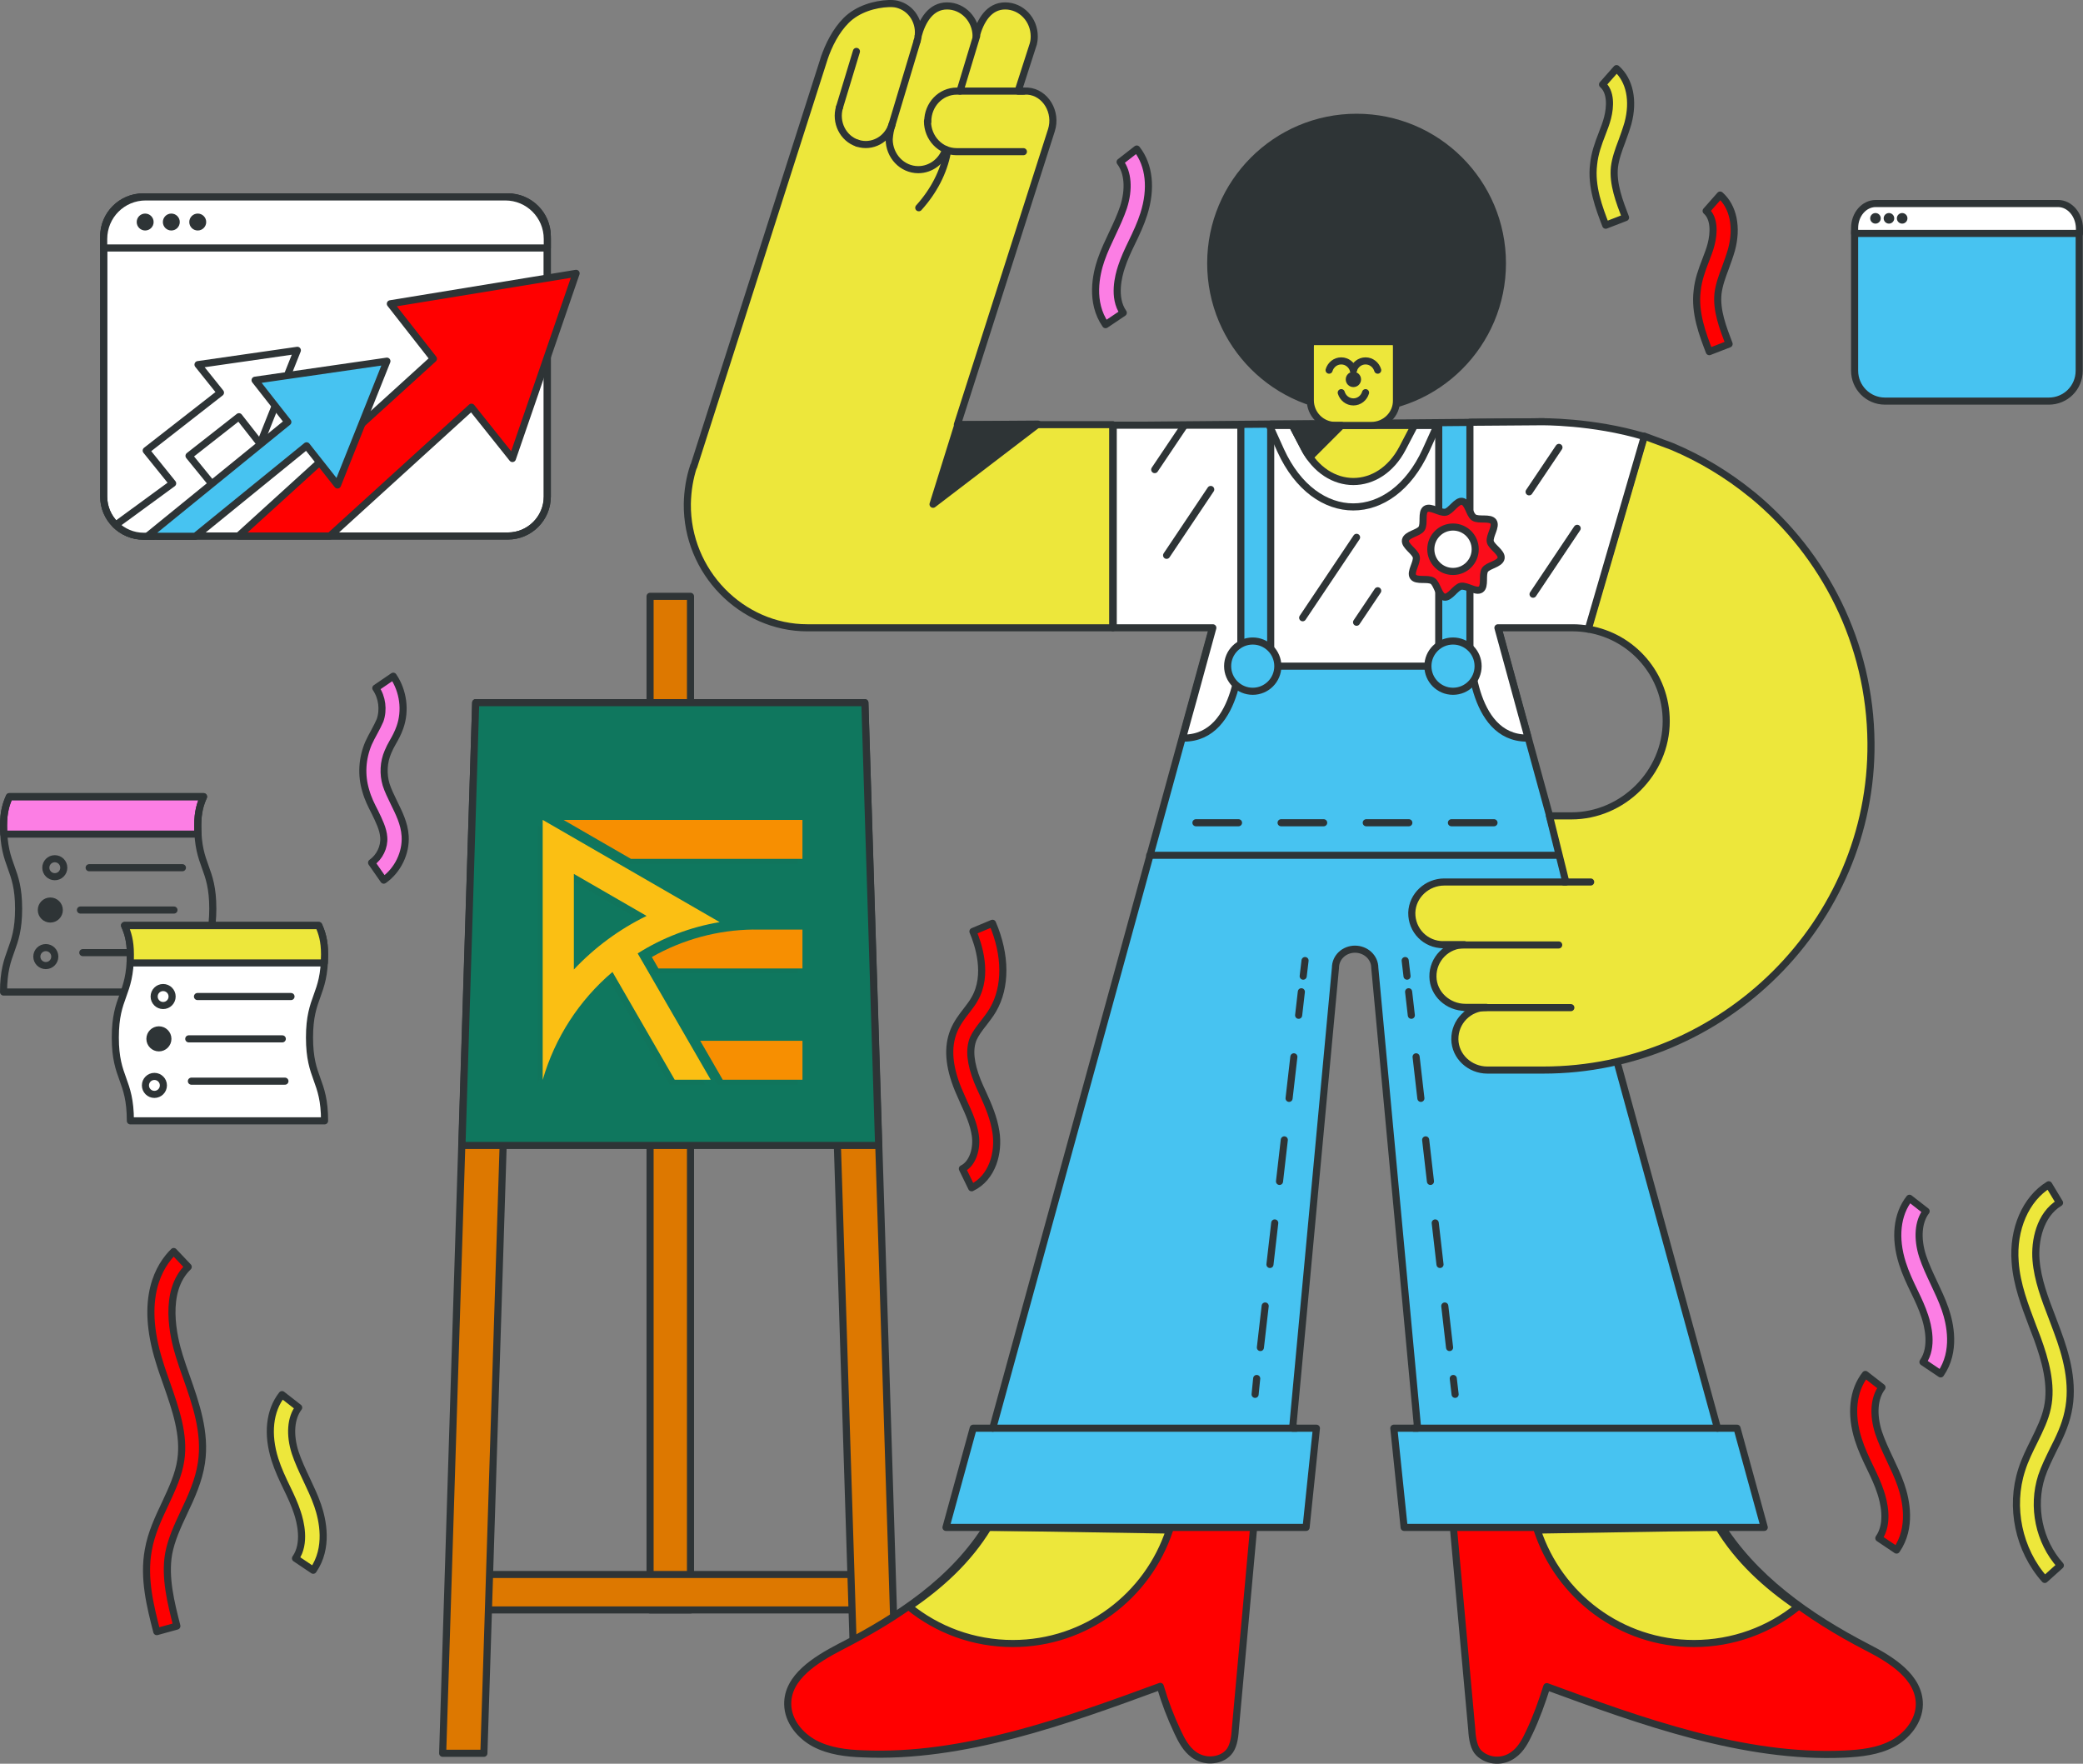 <svg width="587" height="497" viewBox="0 0 587 497" fill="none" xmlns="http://www.w3.org/2000/svg">
<rect x="0" y="0" width="587" height="497" fill="#808080" stroke="none"/>
<path d="M194.585 318.001H183.194V453.657H194.585V318.001Z" fill="#DD7800" stroke="#2E3436" stroke-width="2" stroke-miterlimit="10" stroke-linecap="round" stroke-linejoin="round"/>
<path d="M247.598 443.669H130.181V453.657H247.598V443.669Z" fill="#DD7800" stroke="#2E3436" stroke-width="2" stroke-miterlimit="10" stroke-linecap="round" stroke-linejoin="round"/>
<path d="M232.036 197.999L241.343 492.49L253.033 494.055L243.726 197.999" fill="#DD7800"/>
<path d="M232.036 197.999L241.343 492.49L253.033 494.055L243.726 197.999" stroke="#2E3436" stroke-width="2" stroke-miterlimit="10" stroke-linecap="round" stroke-linejoin="round"/>
<path d="M145.742 197.999L136.361 494.055H124.745L134.052 197.999" fill="#DD7800"/>
<path d="M145.742 197.999L136.361 494.055H124.745L134.052 197.999" stroke="#2E3436" stroke-width="2" stroke-miterlimit="10" stroke-linecap="round" stroke-linejoin="round"/>
<path d="M194.585 168.035H183.194V303.691H194.585V168.035Z" fill="#DD7800" stroke="#2E3436" stroke-width="2" stroke-miterlimit="10" stroke-linecap="round" stroke-linejoin="round"/>
<path d="M247.598 322.772H130.181L134.052 197.999H243.726L247.598 322.772Z" fill="#0F775E" stroke="#2E3436" stroke-width="2" stroke-miterlimit="10" stroke-linecap="round" stroke-linejoin="round"/>
<path d="M278.496 429.582C268.892 445.383 253.107 455.669 236.727 464.092C229.877 467.669 221.835 472.589 221.984 480.266C222.059 484.962 225.409 489.061 229.579 491.297C233.674 493.459 238.514 494.055 243.13 494.204C271.423 495.471 300.386 484.962 326.967 475.197C328.307 479.744 329.871 483.844 331.881 488.092C332.998 490.477 334.264 492.863 336.423 494.428C337.838 495.471 339.625 495.993 341.337 495.919C343.124 495.844 344.985 495.173 346.177 493.831C347.442 492.49 347.964 490.105 348.113 487.347L353.324 429.954L278.496 429.582Z" fill="#FF0000" stroke="#2E3436" stroke-width="2" stroke-miterlimit="10" stroke-linecap="round" stroke-linejoin="round"/>
<path d="M278.496 430.327C272.838 439.644 265.02 446.725 256.16 452.762C264.126 459.247 274.327 463.123 285.421 463.123C306.045 463.123 323.468 449.706 329.573 431.147L278.496 430.327Z" fill="#EDE73B" stroke="#2E3436" stroke-width="2" stroke-miterlimit="10" stroke-linecap="round" stroke-linejoin="round"/>
<path d="M409.539 430.029L414.751 487.421C414.9 490.179 415.421 492.639 416.686 493.906C417.952 495.173 419.739 495.918 421.526 495.993C423.313 496.068 425.026 495.546 426.44 494.502C428.599 493.012 429.865 490.552 430.982 488.167C432.992 483.918 434.481 479.744 435.896 475.272C462.477 485.036 491.44 495.546 519.733 494.279C524.424 494.055 529.189 493.533 533.284 491.372C537.379 489.21 540.804 485.036 540.879 480.34C540.953 472.589 532.987 467.669 526.137 464.166C509.756 455.669 493.972 444.638 484.367 428.836L409.539 430.029Z" fill="#FF0000" stroke="#2E3436" stroke-width="2" stroke-miterlimit="10" stroke-linecap="round" stroke-linejoin="round"/>
<path d="M484.293 430.327C489.951 439.644 497.769 446.725 506.63 452.762C498.663 459.247 488.462 463.123 477.368 463.123C456.744 463.123 439.321 449.706 433.216 431.147L484.293 430.327Z" fill="#EDE73B" stroke="#2E3436" stroke-width="2" stroke-miterlimit="10" stroke-linecap="round" stroke-linejoin="round"/>
<path d="M433.663 118.841H435.077L313.714 119.885V174.892H341.263H342.231L279.763 402.45H274.253L266.584 430.401H368.067L370.971 402.45H364.27L376.332 272.758C376.332 269.702 378.863 267.466 381.842 267.466C384.82 267.466 387.426 269.702 387.426 272.758L399.488 402.45H392.787L395.69 430.401H497.174L489.505 402.45H483.995L427.557 196.582L422.197 176.979" fill="#47C3F1"/>
<path d="M433.663 118.841H435.077L313.714 119.885V174.892H341.263H342.231L279.763 402.45H274.253L266.584 430.401H368.067L370.971 402.45H364.27L376.332 272.758C376.332 269.702 378.863 267.466 381.842 267.466C384.82 267.466 387.426 269.702 387.426 272.758L399.488 402.45H392.787L395.69 430.401H497.174L489.505 402.45H483.995L427.557 196.582L422.197 176.979" stroke="#2E3436" stroke-width="2" stroke-miterlimit="10" stroke-linecap="round" stroke-linejoin="round"/>
<path d="M341.784 176.905H313.714V119.81H349.677V182.271C349.677 182.271 349.677 207.986 333.594 207.986L333.296 207.837C333.594 206.645 336.424 196.508 336.424 196.508L341.784 176.905Z" fill="white" stroke="#2E3436" stroke-width="2" stroke-miterlimit="10" stroke-linecap="round" stroke-linejoin="round"/>
<path d="M258.468 11.51C259.734 7.261 257.5 2.714 253.405 1.373C252.586 1.075 251.767 1 250.948 1H250.501C246.555 1.149 241.715 2.491 238.439 5.77C235.61 8.603 233.525 12.628 232.185 16.652L232.483 15.758L195.478 131.512V131.289C194.362 134.643 193.766 138.221 193.691 141.947C193.468 161.178 209.029 176.905 227.494 176.905H313.565V119.661H269.785L296.292 36.703C297.93 31.634 294.654 26.044 289.591 25.671C289.367 25.671 289.144 25.671 288.921 25.671H288.325H286.91L291.229 12.255L291.154 12.479C291.378 11.733 291.452 10.988 291.452 10.242C291.452 5.547 287.804 1.671 283.262 1.671C278.72 1.671 276.263 5.77 275.072 10.242C275.072 5.547 271.423 1.671 266.882 1.671C262.34 1.671 259.883 5.77 258.691 10.242" fill="#EDE73B"/>
<path d="M258.468 11.51C259.734 7.261 257.5 2.714 253.405 1.373C252.586 1.075 251.767 1 250.948 1H250.501C246.555 1.149 241.715 2.491 238.439 5.77C235.61 8.603 233.525 12.628 232.185 16.652L232.483 15.758L195.478 131.512V131.289C194.362 134.643 193.766 138.221 193.691 141.947C193.468 161.178 209.029 176.905 227.494 176.905H313.565V119.661H269.785L296.292 36.703C297.93 31.634 294.654 26.044 289.591 25.671C289.367 25.671 289.144 25.671 288.921 25.671H288.325H286.91L291.229 12.255L291.154 12.479C291.378 11.733 291.452 10.988 291.452 10.242C291.452 5.547 287.804 1.671 283.262 1.671C278.72 1.671 276.263 5.77 275.072 10.242C275.072 5.547 271.423 1.671 266.882 1.671C262.34 1.671 259.883 5.77 258.691 10.242" stroke="#2E3436" stroke-width="2" stroke-miterlimit="10" stroke-linecap="round" stroke-linejoin="round"/>
<path d="M258.468 11.509L251.395 35.063C250.129 39.311 245.736 41.697 241.641 40.355" stroke="#2E3436" stroke-width="2" stroke-miterlimit="10" stroke-linecap="round" stroke-linejoin="round"/>
<path d="M236.578 30.218L241.343 14.491" stroke="#2E3436" stroke-width="2" stroke-miterlimit="10" stroke-linecap="round" stroke-linejoin="round"/>
<path d="M447.586 177.278C460.095 179.365 469.55 190.172 469.55 203.216C469.55 217.751 457.34 229.9 442.821 229.9H440.662H436.641L441.257 248.534H407.007C402.168 248.534 397.998 252.335 397.849 257.18C397.775 262.174 401.721 266.199 406.71 266.199H412.666C407.752 266.199 403.731 270.224 403.806 275.218C403.88 280.063 408.05 283.864 412.964 283.864H418.846C413.932 283.864 409.911 287.889 409.986 292.883C410.06 297.728 414.23 301.529 419.144 301.529H434.928C485.558 301.529 527.7 260.013 527.254 209.328C527.03 181.228 514.075 156.184 493.972 139.563L493.674 139.339C486.899 133.823 479.304 129.202 471.114 125.773L463.296 122.866L447.511 176.98" fill="#EDE73B"/>
<path d="M447.586 177.278C460.095 179.365 469.55 190.172 469.55 203.216C469.55 217.751 457.34 229.9 442.821 229.9H440.662H436.641L441.257 248.534H407.007C402.168 248.534 397.998 252.335 397.849 257.18C397.775 262.174 401.721 266.199 406.71 266.199H412.666C407.752 266.199 403.731 270.224 403.806 275.218C403.88 280.063 408.05 283.864 412.964 283.864H418.846C413.932 283.864 409.911 287.889 409.986 292.883C410.06 297.728 414.23 301.529 419.144 301.529H434.928C485.558 301.529 527.7 260.013 527.254 209.328C527.03 181.228 514.075 156.184 493.972 139.563L493.674 139.339C486.899 133.823 479.304 129.202 471.114 125.773L463.296 122.866L447.511 176.98" stroke="#2E3436" stroke-width="2" stroke-miterlimit="10" stroke-linecap="round" stroke-linejoin="round"/>
<path d="M406.784 266.273H439.247" stroke="#2E3436" stroke-width="2" stroke-miterlimit="10" stroke-linecap="round" stroke-linejoin="round"/>
<path d="M398.445 402.45H483.995" stroke="#2E3436" stroke-width="2" stroke-miterlimit="10" stroke-linecap="round" stroke-linejoin="round"/>
<path d="M365.312 402.45H279.762" stroke="#2E3436" stroke-width="2" stroke-miterlimit="10" stroke-linecap="round" stroke-linejoin="round"/>
<path d="M251.395 35.063C250.874 36.703 250.725 37.523 250.576 39.237C250.576 43.933 254.224 47.809 258.766 47.809C262.34 47.809 265.393 45.423 266.51 42.144" stroke="#2E3436" stroke-width="2" stroke-miterlimit="10" stroke-linecap="round" stroke-linejoin="round"/>
<path d="M270.53 25.671L275.221 10.168" stroke="#2E3436" stroke-width="2" stroke-miterlimit="10" stroke-linecap="round" stroke-linejoin="round"/>
<path d="M261.372 34.169C261.372 38.864 265.02 42.74 269.562 42.74H288.399" stroke="#2E3436" stroke-width="2" stroke-miterlimit="10" stroke-linecap="round" stroke-linejoin="round"/>
<path d="M288.474 25.671H269.637C265.095 25.671 261.447 29.473 261.447 34.243" stroke="#2E3436" stroke-width="2" stroke-miterlimit="10" stroke-linecap="round" stroke-linejoin="round"/>
<path d="M382.288 115.338C404.987 115.338 423.388 96.917 423.388 74.194C423.388 51.471 404.987 33.05 382.288 33.05C359.589 33.05 341.189 51.471 341.189 74.194C341.189 96.917 359.589 115.338 382.288 115.338Z" fill="#2E3436" stroke="#2E3436" stroke-width="2" stroke-miterlimit="10" stroke-linecap="round" stroke-linejoin="round"/>
<path d="M422.122 176.905L427.483 196.508C427.483 196.508 430.238 206.645 430.61 207.837L430.312 207.986C414.23 207.986 414.23 182.271 414.23 182.271V118.99L434.259 118.841C434.259 118.841 448.703 118.618 463.371 123.015L447.586 177.277C446.171 177.054 444.757 176.905 443.268 176.905H422.122Z" fill="white" stroke="#2E3436" stroke-width="2" stroke-miterlimit="10" stroke-linecap="round" stroke-linejoin="round"/>
<path d="M405.444 119.512H358.09V187.713H405.444V119.512Z" fill="white" stroke="#2E3436" stroke-width="2" stroke-miterlimit="10" stroke-linecap="round" stroke-linejoin="round"/>
<path d="M357.718 119.885L360.919 126.966C370.599 148.134 392.116 148.134 401.796 126.966L404.997 119.885H357.718Z" fill="white" stroke="#2E3436" stroke-width="2" stroke-miterlimit="10" stroke-linecap="round" stroke-linejoin="round"/>
<path d="M364.195 119.885L367.546 126.295C374.098 138.817 388.691 138.817 395.243 126.295L398.594 119.885H364.195Z" fill="#EDE73B" stroke="#2E3436" stroke-width="2" stroke-miterlimit="10" stroke-linecap="round" stroke-linejoin="round"/>
<path d="M386.458 119.885H376.332C372.386 119.885 369.259 116.68 369.259 112.804V97.747C369.259 93.797 372.46 90.666 376.332 90.666H386.458C390.404 90.666 393.532 93.871 393.532 97.747V112.804C393.606 116.68 390.404 119.885 386.458 119.885Z" fill="#EDE73B" stroke="#2E3436" stroke-width="2" stroke-miterlimit="10" stroke-linecap="round" stroke-linejoin="round"/>
<path d="M412.741 283.938H442.672" stroke="#2E3436" stroke-width="2" stroke-miterlimit="10" stroke-linecap="round" stroke-linejoin="round"/>
<path d="M369.407 96.257H394.127V85.822H364.195" fill="#2E3436"/>
<path d="M369.407 96.257H394.127V85.822H364.195" stroke="#2E3436" stroke-width="2" stroke-miterlimit="10" stroke-linecap="round" stroke-linejoin="round"/>
<path d="M266.956 42.964C265.913 48.479 263.159 53.846 258.915 58.542" stroke="#2E3436" stroke-width="2" stroke-miterlimit="10" stroke-linecap="round" stroke-linejoin="round"/>
<path d="M241.641 40.355C237.546 39.014 235.312 34.467 236.578 30.218" stroke="#2E3436" stroke-width="2" stroke-miterlimit="10" stroke-linecap="round" stroke-linejoin="round"/>
<path d="M440.736 248.534H448.256" stroke="#2E3436" stroke-width="2" stroke-miterlimit="10" stroke-linecap="round" stroke-linejoin="round"/>
<path d="M410.06 392.91L409.539 388.438" stroke="#2E3436" stroke-width="2" stroke-linecap="round" stroke-linejoin="round"/>
<path d="M408.496 379.717L396.956 279.466" stroke="#2E3436" stroke-width="2" stroke-linecap="round" stroke-linejoin="round" stroke-dasharray="11.78 11.78"/>
<path d="M396.509 275.069L395.988 270.671" stroke="#2E3436" stroke-width="2" stroke-linecap="round" stroke-linejoin="round"/>
<path d="M353.697 392.91L354.144 388.438" stroke="#2E3436" stroke-width="2" stroke-linecap="round" stroke-linejoin="round"/>
<path d="M355.186 379.717L366.727 279.466" stroke="#2E3436" stroke-width="2" stroke-linecap="round" stroke-linejoin="round" stroke-dasharray="11.78 11.78"/>
<path d="M367.248 275.069L367.769 270.671" stroke="#2E3436" stroke-width="2" stroke-linecap="round" stroke-linejoin="round"/>
<path d="M353.027 194.793C356.934 194.793 360.1 191.623 360.1 187.712C360.1 183.802 356.934 180.631 353.027 180.631C349.121 180.631 345.954 183.802 345.954 187.712C345.954 191.623 349.121 194.793 353.027 194.793Z" fill="#47C3F1" stroke="#2E3436" stroke-width="2" stroke-miterlimit="10" stroke-linecap="round" stroke-linejoin="round"/>
<path d="M409.465 194.793C413.371 194.793 416.538 191.623 416.538 187.712C416.538 183.802 413.371 180.631 409.465 180.631C405.558 180.631 402.391 183.802 402.391 187.712C402.391 191.623 405.558 194.793 409.465 194.793Z" fill="#47C3F1" stroke="#2E3436" stroke-width="2" stroke-miterlimit="10" stroke-linecap="round" stroke-linejoin="round"/>
<path d="M388.245 104.307C387.798 102.816 386.458 101.698 384.82 101.698C383.182 101.698 381.842 102.816 381.395 104.307" stroke="#2E3436" stroke-width="2" stroke-miterlimit="10" stroke-linecap="round" stroke-linejoin="round"/>
<path d="M381.395 104.307C380.948 102.816 379.608 101.698 377.97 101.698C376.332 101.698 374.991 102.816 374.545 104.307" stroke="#2E3436" stroke-width="2" stroke-miterlimit="10" stroke-linecap="round" stroke-linejoin="round"/>
<path d="M377.97 110.642C378.416 112.133 379.757 113.251 381.395 113.251C383.033 113.251 384.373 112.133 384.82 110.642" stroke="#2E3436" stroke-width="2" stroke-miterlimit="10" stroke-linecap="round" stroke-linejoin="round"/>
<path d="M381.394 109.077C382.587 109.077 383.554 108.109 383.554 106.916C383.554 105.722 382.587 104.754 381.394 104.754C380.202 104.754 379.235 105.722 379.235 106.916C379.235 108.109 380.202 109.077 381.394 109.077Z" fill="#2E3436"/>
<path d="M423.016 157.302C422.718 158.942 419.293 159.314 418.474 160.581C417.58 161.923 418.623 165.203 417.283 166.097C415.942 166.991 413.336 164.904 411.698 165.203C410.209 165.501 408.571 168.557 407.008 168.259C405.444 167.96 404.997 164.532 403.732 163.712C402.391 162.817 399.115 163.861 398.222 162.519C397.328 161.178 399.413 158.569 399.115 156.929C398.818 155.438 395.765 153.799 396.063 152.233C396.36 150.594 399.785 150.221 400.604 148.954C401.498 147.612 400.456 144.333 401.796 143.438C403.136 142.544 405.742 144.631 407.38 144.333C408.869 144.034 410.507 140.978 412.071 141.277C413.709 141.575 414.081 145.003 415.347 145.823C416.687 146.718 419.963 145.674 420.856 147.016C421.75 148.357 419.665 150.966 419.963 152.606C420.261 154.097 423.313 155.662 423.016 157.302Z" fill="#FB0D1B"/>
<path d="M423.016 157.302C422.718 158.942 419.293 159.314 418.474 160.581C417.58 161.923 418.623 165.203 417.283 166.097C415.942 166.991 413.336 164.904 411.698 165.203C410.209 165.501 408.571 168.557 407.008 168.259C405.444 167.96 404.997 164.532 403.732 163.712C402.391 162.817 399.115 163.861 398.222 162.519C397.328 161.178 399.413 158.569 399.115 156.929C398.818 155.438 395.765 153.799 396.063 152.233C396.36 150.594 399.785 150.221 400.604 148.954C401.498 147.612 400.456 144.333 401.796 143.438C403.136 142.544 405.742 144.631 407.38 144.333C408.869 144.034 410.507 140.978 412.071 141.277C413.709 141.575 414.081 145.003 415.347 145.823C416.687 146.718 419.963 145.674 420.856 147.016C421.75 148.357 419.665 150.966 419.963 152.606C420.261 154.097 423.313 155.662 423.016 157.302Z" stroke="#2E3436" stroke-width="2" stroke-miterlimit="10" stroke-linecap="round" stroke-linejoin="round"/>
<path d="M409.465 161.029C412.919 161.029 415.719 158.226 415.719 154.768C415.719 151.31 412.919 148.507 409.465 148.507C406.011 148.507 403.21 151.31 403.21 154.768C403.21 158.226 406.011 161.029 409.465 161.029Z" fill="white" stroke="#2E3436" stroke-width="2" stroke-miterlimit="10" stroke-linecap="round" stroke-linejoin="round"/>
<path d="M269.935 119.661L262.936 142.097L292.495 119.512L269.935 119.661Z" fill="#2E3436" stroke="#2E3436" stroke-width="2" stroke-miterlimit="10" stroke-linecap="round" stroke-linejoin="round"/>
<path d="M323.989 241.006H439.247" stroke="#2E3436" stroke-width="2" stroke-miterlimit="10" stroke-linecap="round" stroke-linejoin="round"/>
<path d="M337.019 231.838H427.483" stroke="#2E3436" stroke-width="2" stroke-miterlimit="10" stroke-linecap="round" stroke-linejoin="round" stroke-dasharray="12 12"/>
<path d="M341.189 137.922L328.754 156.482" stroke="#2E3436" stroke-width="2" stroke-miterlimit="10" stroke-linecap="round" stroke-linejoin="round"/>
<path d="M444.458 148.879L432.024 167.439" stroke="#2E3436" stroke-width="2" stroke-miterlimit="10" stroke-linecap="round" stroke-linejoin="round"/>
<path d="M382.288 151.414L367.099 174.072" stroke="#2E3436" stroke-width="2" stroke-miterlimit="10" stroke-linecap="round" stroke-linejoin="round"/>
<path d="M388.245 166.47L382.288 175.34" stroke="#2E3436" stroke-width="2" stroke-miterlimit="10" stroke-linecap="round" stroke-linejoin="round"/>
<path d="M333.817 119.81L325.404 132.332" stroke="#2E3436" stroke-width="2" stroke-miterlimit="10" stroke-linecap="round" stroke-linejoin="round"/>
<path d="M439.321 126.071L430.908 138.593" stroke="#2E3436" stroke-width="2" stroke-miterlimit="10" stroke-linecap="round" stroke-linejoin="round"/>
<path d="M364.195 119.885L367.546 126.295C367.993 127.189 368.514 128.009 369.109 128.829L378.044 119.885H364.195Z" fill="#2E3436" stroke="#2E3436" stroke-width="2" stroke-miterlimit="10" stroke-linecap="round" stroke-linejoin="round"/>
<path d="M143.136 151.041H40.313C34.207 151.041 29.219 146.047 29.219 139.935V66.591C29.219 60.48 34.207 55.486 40.313 55.486H143.136C149.242 55.486 154.23 60.48 154.23 66.591V139.935C154.23 146.047 149.242 151.041 143.136 151.041Z" fill="white" stroke="#2E3436" stroke-width="2" stroke-miterlimit="10" stroke-linecap="round" stroke-linejoin="round"/>
<path d="M143.136 151.041H40.313C34.207 151.041 29.219 146.047 29.219 139.935V66.591C29.219 60.48 34.207 55.486 40.313 55.486H143.136C149.242 55.486 154.23 60.48 154.23 66.591V139.935C154.23 146.047 149.242 151.041 143.136 151.041Z" stroke="#2E3436" stroke-width="2" stroke-miterlimit="10" stroke-linecap="round" stroke-linejoin="round"/>
<path d="M142.392 55.486H41.057C34.505 55.486 29.219 60.778 29.219 67.337V69.871H154.23V67.337C154.23 60.778 148.944 55.486 142.392 55.486Z" fill="white" stroke="#2E3436" stroke-width="2" stroke-miterlimit="10" stroke-linecap="round" stroke-linejoin="round"/>
<path d="M40.908 64.952C42.224 64.952 43.291 63.884 43.291 62.566C43.291 61.249 42.224 60.181 40.908 60.181C39.593 60.181 38.526 61.249 38.526 62.566C38.526 63.884 39.593 64.952 40.908 64.952Z" fill="#2E3436"/>
<path d="M48.28 64.952C49.595 64.952 50.662 63.884 50.662 62.566C50.662 61.249 49.595 60.181 48.28 60.181C46.964 60.181 45.897 61.249 45.897 62.566C45.897 63.884 46.964 64.952 48.28 64.952Z" fill="#2E3436"/>
<path d="M55.725 64.952C57.041 64.952 58.108 63.884 58.108 62.566C58.108 61.249 57.041 60.181 55.725 60.181C54.409 60.181 53.343 61.249 53.343 62.566C53.343 63.884 54.409 64.952 55.725 64.952Z" fill="#2E3436"/>
<path d="M110.003 85.598L122.139 101.101L67.191 151.041H92.953L132.861 114.742L144.402 129.202L162.346 77.026L110.003 85.598Z" fill="#FF0000" stroke="#2E3436" stroke-width="2" stroke-miterlimit="10" stroke-linecap="round" stroke-linejoin="round"/>
<path d="M62.128 110.642L41.206 126.966L48.652 136.208L32.644 147.91C34.654 149.848 37.409 151.115 40.462 151.115H43.142L60.788 137.699L53.268 128.456L67.34 117.425L73.297 125.028L83.795 98.717L55.8 102.741L62.128 110.642Z" fill="white" stroke="#2E3436" stroke-width="2" stroke-miterlimit="10" stroke-linecap="round" stroke-linejoin="round"/>
<path d="M81.114 118.916L41.876 150.817C42.695 150.966 43.514 151.115 44.407 151.115H55.055L86.401 125.624L95.112 136.655L109.035 101.772L71.882 107.139L81.114 118.916Z" fill="#47C3F1" stroke="#2E3436" stroke-width="2" stroke-miterlimit="10" stroke-linecap="round" stroke-linejoin="round"/>
<path d="M577.363 113.027H531.2C526.435 113.027 522.638 109.152 522.638 104.456V65.921C522.638 61.151 526.51 57.349 531.2 57.349H577.363C582.128 57.349 585.926 61.225 585.926 65.921V104.456C585.926 109.226 582.128 113.027 577.363 113.027Z" fill="#47C3F1" stroke="#2E3436" stroke-width="2" stroke-miterlimit="10" stroke-linecap="round" stroke-linejoin="round"/>
<path d="M579.969 57.349H528.595C525.318 57.349 522.638 60.405 522.638 64.281V65.772H586V64.281C585.926 60.48 583.245 57.349 579.969 57.349Z" fill="white" stroke="#2E3436" stroke-width="2" stroke-miterlimit="10" stroke-linecap="round" stroke-linejoin="round"/>
<path d="M536.039 63.014C536.862 63.014 537.529 62.346 537.529 61.523C537.529 60.7 536.862 60.032 536.039 60.032C535.217 60.032 534.55 60.7 534.55 61.523C534.55 62.346 535.217 63.014 536.039 63.014Z" fill="#2E3436"/>
<path d="M532.317 63.014C533.139 63.014 533.806 62.346 533.806 61.523C533.806 60.7 533.139 60.032 532.317 60.032C531.494 60.032 530.828 60.7 530.828 61.523C530.828 62.346 531.494 63.014 532.317 63.014Z" fill="#2E3436"/>
<path d="M528.52 63.014C529.342 63.014 530.009 62.346 530.009 61.523C530.009 60.7 529.342 60.032 528.52 60.032C527.697 60.032 527.031 60.7 527.031 61.523C527.031 62.346 527.697 63.014 528.52 63.014Z" fill="#2E3436"/>
<path d="M1.074 235.043H55.8C55.725 234.298 55.725 233.478 55.725 232.658C55.725 228.782 56.47 226.546 57.363 224.534H2.638C1.745 226.546 1 228.782 1 232.658C1 233.553 1 234.298 1.074 235.043Z" fill="#FC7EE4" stroke="#2E3436" stroke-width="2" stroke-miterlimit="10" stroke-linecap="round" stroke-linejoin="round"/>
<path d="M1 279.541C1 267.839 5.244 267.839 5.244 256.062C5.244 244.36 1 244.36 1 232.583C1 228.707 1.745 226.471 2.638 224.459H57.363C56.47 226.471 55.725 228.707 55.725 232.583C55.725 244.285 59.969 244.285 59.969 256.062C59.969 267.764 55.725 267.764 55.725 279.541H1Z" stroke="#2E3436" stroke-width="2" stroke-miterlimit="10" stroke-linecap="round" stroke-linejoin="round"/>
<path d="M15.444 247.043C16.843 247.043 17.976 245.909 17.976 244.509C17.976 243.109 16.843 241.975 15.444 241.975C14.046 241.975 12.913 243.109 12.913 244.509C12.913 245.909 14.046 247.043 15.444 247.043Z" stroke="#2E3436" stroke-width="2" stroke-miterlimit="10" stroke-linecap="round" stroke-linejoin="round"/>
<path d="M12.913 272.087C14.311 272.087 15.444 270.953 15.444 269.553C15.444 268.153 14.311 267.019 12.913 267.019C11.515 267.019 10.382 268.153 10.382 269.553C10.382 270.953 11.515 272.087 12.913 272.087Z" stroke="#2E3436" stroke-width="2" stroke-miterlimit="10" stroke-linecap="round" stroke-linejoin="round"/>
<path d="M14.179 258.969C15.577 258.969 16.71 257.834 16.71 256.435C16.71 255.035 15.577 253.9 14.179 253.9C12.781 253.9 11.648 255.035 11.648 256.435C11.648 257.834 12.781 258.969 14.179 258.969Z" fill="#2E3436" stroke="#2E3436" stroke-width="2" stroke-miterlimit="10" stroke-linecap="round" stroke-linejoin="round"/>
<path d="M25.124 244.509H51.407" stroke="#2E3436" stroke-width="2" stroke-miterlimit="10" stroke-linecap="round" stroke-linejoin="round"/>
<path d="M22.667 256.435H49.024" stroke="#2E3436" stroke-width="2" stroke-miterlimit="10" stroke-linecap="round" stroke-linejoin="round"/>
<path d="M23.337 268.435H49.694" stroke="#2E3436" stroke-width="2" stroke-miterlimit="10" stroke-linecap="round" stroke-linejoin="round"/>
<path d="M91.464 315.84C91.464 304.137 87.22 304.137 87.22 292.361C87.22 280.659 91.464 280.659 91.464 268.882C91.464 265.006 90.72 262.77 89.826 260.758H35.101C35.995 262.77 36.739 265.006 36.739 268.882C36.739 280.584 32.495 280.584 32.495 292.361C32.495 304.063 36.739 304.063 36.739 315.84H91.464Z" fill="white" stroke="#2E3436" stroke-width="2" stroke-miterlimit="10" stroke-linecap="round" stroke-linejoin="round"/>
<path d="M91.39 271.342H36.665C36.739 270.596 36.739 269.776 36.739 268.956C36.739 265.081 35.995 262.845 35.101 260.832H89.826C90.72 262.845 91.464 265.081 91.464 268.956C91.464 269.776 91.39 270.596 91.39 271.342Z" fill="#EDE73B" stroke="#2E3436" stroke-width="2" stroke-miterlimit="10" stroke-linecap="round" stroke-linejoin="round"/>
<path d="M45.972 283.342C47.37 283.342 48.503 282.208 48.503 280.808C48.503 279.408 47.37 278.274 45.972 278.274C44.574 278.274 43.44 279.408 43.44 280.808C43.44 282.208 44.574 283.342 45.972 283.342Z" stroke="#2E3436" stroke-width="2" stroke-miterlimit="10" stroke-linecap="round" stroke-linejoin="round"/>
<path d="M43.514 308.386C44.913 308.386 46.046 307.251 46.046 305.852C46.046 304.452 44.913 303.318 43.514 303.318C42.116 303.318 40.983 304.452 40.983 305.852C40.983 307.251 42.116 308.386 43.514 308.386Z" stroke="#2E3436" stroke-width="2" stroke-miterlimit="10" stroke-linecap="round" stroke-linejoin="round"/>
<path d="M44.781 295.268C46.179 295.268 47.312 294.133 47.312 292.733C47.312 291.334 46.179 290.199 44.781 290.199C43.383 290.199 42.249 291.334 42.249 292.733C42.249 294.133 43.383 295.268 44.781 295.268Z" fill="#2E3436" stroke="#2E3436" stroke-width="2" stroke-miterlimit="10" stroke-linecap="round" stroke-linejoin="round"/>
<path d="M55.651 280.808H82.008" stroke="#2E3436" stroke-width="2" stroke-miterlimit="10" stroke-linecap="round" stroke-linejoin="round"/>
<path d="M53.194 292.734H79.552" stroke="#2E3436" stroke-width="2" stroke-miterlimit="10" stroke-linecap="round" stroke-linejoin="round"/>
<path d="M53.938 304.659H80.296" stroke="#2E3436" stroke-width="2" stroke-miterlimit="10" stroke-linecap="round" stroke-linejoin="round"/>
<path d="M44.184 459.769C42.398 452.762 40.313 444.787 41.802 436.737C42.621 432.041 44.631 427.793 46.567 423.693C48.503 419.519 50.364 415.569 50.96 411.395C52.002 404.314 49.545 397.233 46.939 389.779C46.269 387.841 45.525 385.829 44.929 383.816C39.196 365.63 45.004 356.536 48.95 352.66L53.045 356.983C45.823 363.915 48.875 376.81 50.513 382.028C51.109 383.965 51.779 385.903 52.449 387.767C55.204 395.593 58.033 403.643 56.768 412.215C56.023 417.208 53.938 421.755 51.853 426.153C49.992 430.103 48.28 433.83 47.535 437.78C46.344 444.489 48.205 451.793 49.843 458.203L44.184 459.769Z" fill="#FF0000" stroke="#2E3436" stroke-width="2" stroke-miterlimit="10" stroke-linecap="round" stroke-linejoin="round"/>
<path d="M108.142 248.012L104.717 243.093C106.95 241.527 108.365 238.695 108.142 235.937C107.993 233.627 106.802 231.242 105.61 228.782C104.642 226.918 103.674 224.981 103.079 222.819C101.739 218.421 102.036 213.726 103.823 209.477C104.344 208.359 104.866 207.315 105.461 206.272C106.057 205.154 106.653 204.036 107.099 202.992C108.142 200.011 107.695 196.508 105.908 193.899L110.822 190.545C113.651 194.719 114.396 200.235 112.684 205.005C112.162 206.496 111.418 207.912 110.673 209.179C110.152 210.073 109.705 210.968 109.333 211.862C108.067 214.769 107.918 218.123 108.812 221.105C109.333 222.744 110.152 224.384 110.971 226.099C112.386 229.005 113.949 231.987 114.173 235.565C114.47 240.335 112.088 245.254 108.142 248.012Z" fill="#FC7EE4" stroke="#2E3436" stroke-width="2" stroke-miterlimit="10" stroke-linecap="round" stroke-linejoin="round"/>
<path d="M311.555 91.487C307.162 85.151 308.875 77.325 310.29 73.225C311.183 70.617 312.374 68.157 313.491 65.772C314.683 63.238 315.799 60.852 316.618 58.393C318.256 53.324 317.884 48.554 315.65 45.647L320.341 41.995C323.915 46.542 324.585 53.175 322.351 60.256C321.458 63.089 320.192 65.772 318.927 68.381C317.81 70.691 316.767 72.927 316.023 75.238C315.204 77.698 313.566 83.884 316.544 88.133L311.555 91.487Z" fill="#FC7EE4" stroke="#2E3436" stroke-width="2" stroke-miterlimit="10" stroke-linecap="round" stroke-linejoin="round"/>
<path d="M534.454 436.788C538.847 430.453 537.134 422.627 535.72 418.527C534.826 415.918 533.635 413.459 532.518 411.074C531.327 408.539 530.21 406.154 529.391 403.695C527.753 398.626 528.125 393.856 530.359 390.949L525.668 387.297C522.094 391.843 521.424 398.477 523.658 405.558C524.551 408.39 525.817 411.074 527.083 413.682C528.2 415.993 529.242 418.229 529.987 420.54C530.806 422.999 532.444 429.186 529.465 433.434L534.454 436.788Z" fill="#FF0000" stroke="#2E3436" stroke-width="2" stroke-miterlimit="10" stroke-linecap="round" stroke-linejoin="round"/>
<path d="M88.262 442.476C92.655 436.141 90.942 428.314 89.528 424.215C88.634 421.606 87.443 419.147 86.326 416.761C85.135 414.227 84.018 411.842 83.199 409.382C81.561 404.314 81.933 399.544 84.167 396.637L79.476 392.984C75.902 397.531 75.232 404.165 77.466 411.246C78.359 414.078 79.625 416.761 80.891 419.37C82.008 421.681 83.05 423.917 83.795 426.227C84.614 428.687 86.252 434.874 83.274 439.122L88.262 442.476Z" fill="#EDE73B" stroke="#2E3436" stroke-width="2" stroke-miterlimit="10" stroke-linecap="round" stroke-linejoin="round"/>
<path d="M546.888 387.148C551.281 380.812 549.569 372.986 548.154 368.886C547.26 366.278 546.069 363.818 544.952 361.433C543.761 358.899 542.644 356.513 541.825 354.054C540.187 348.985 540.559 344.215 542.793 341.308L538.102 337.656C534.528 342.202 533.858 348.836 536.092 355.917C536.985 358.749 538.251 361.433 539.517 364.041C540.634 366.352 541.676 368.588 542.421 370.899C543.24 373.358 544.878 379.545 541.9 383.793L546.888 387.148Z" fill="#FC7EE4" stroke="#2E3436" stroke-width="2" stroke-miterlimit="10" stroke-linecap="round" stroke-linejoin="round"/>
<path d="M273.806 334.697L271.2 329.331C274.253 327.84 275.37 323.442 274.849 319.939C274.402 316.809 273.062 313.753 271.573 310.548C271.052 309.355 270.53 308.163 270.009 306.97C267.329 300.411 266.956 295.044 268.743 290.572C269.637 288.336 271.051 286.473 272.392 284.758C273.211 283.64 274.03 282.671 274.625 281.553C278.646 274.696 275.668 265.975 274.179 262.472L279.688 260.161C283.56 269.18 283.56 278.125 279.837 284.535C279.018 285.951 278.05 287.143 277.157 288.336C275.966 289.827 274.923 291.243 274.253 292.734C273.062 295.715 273.434 299.591 275.444 304.659C275.891 305.777 276.412 306.895 276.933 308.013C278.497 311.442 280.061 315.02 280.656 318.97C281.55 324.635 279.763 331.865 273.806 334.697Z" fill="#FF0000" stroke="#2E3436" stroke-width="2" stroke-miterlimit="10" stroke-linecap="round" stroke-linejoin="round"/>
<path d="M576.224 445.062C568.852 436.789 566.321 424.639 569.746 414.13C570.639 411.297 571.98 408.614 573.245 406.08C574.809 402.875 576.298 399.893 576.968 396.688C578.383 390.204 576.298 383.123 574.139 377.16C573.692 375.967 573.245 374.849 572.799 373.657C570.639 367.917 568.331 362.029 567.885 355.619C567.14 346.377 570.863 337.805 577.34 333.854L580.393 338.923C574.809 342.277 573.32 349.731 573.767 355.097C574.213 360.613 576.224 365.905 578.383 371.495C578.83 372.688 579.276 373.88 579.723 375.073C582.255 381.856 584.563 389.906 582.776 397.955C581.957 401.831 580.244 405.334 578.532 408.689C577.341 411.148 576.149 413.533 575.33 415.993C572.575 424.565 574.586 434.403 580.617 441.112L576.224 445.062Z" fill="#EDE73B" stroke="#2E3436" stroke-width="2" stroke-miterlimit="10" stroke-linecap="round" stroke-linejoin="round"/>
<path d="M481.687 99.089L487.271 96.928C485.559 92.455 483.623 87.462 484.144 82.691C484.442 80.306 485.261 77.996 486.229 75.461C486.825 73.822 487.42 72.182 487.942 70.393C489.654 64.057 488.463 58.243 484.74 54.964L480.794 59.436C483.176 61.523 483.027 65.623 482.208 68.828C481.836 70.318 481.241 71.809 480.645 73.374C479.602 76.058 478.56 78.89 478.262 82.02C477.518 88.207 479.826 94.244 481.687 99.089Z" fill="#FF0000" stroke="#2E3436" stroke-width="2" stroke-miterlimit="10" stroke-linecap="round" stroke-linejoin="round"/>
<path d="M452.5 63.461L458.085 61.299C456.372 56.827 454.436 51.833 454.957 47.063C455.255 44.678 456.074 42.367 457.042 39.833C457.638 38.193 458.233 36.553 458.755 34.765C460.467 28.429 459.276 22.615 455.553 19.336L451.607 23.808C453.989 25.895 453.841 29.994 453.021 33.199C452.649 34.69 452.054 36.181 451.458 37.746C450.416 40.429 449.373 43.262 449.075 46.392C448.331 52.579 450.639 58.616 452.5 63.461Z" fill="#EDE73B" stroke="#2E3436" stroke-width="2" stroke-miterlimit="10" stroke-linecap="round" stroke-linejoin="round"/>
<g style="mix-blend-mode:multiply" opacity="0.3">
<g style="mix-blend-mode:multiply" opacity="0.3">
<g style="mix-blend-mode:multiply" opacity="0.3">
<path d="M157.35 232.475L176.369 243.458H224.694V232.475H157.35Z" fill="#2E3436"/>
</g>
<g style="mix-blend-mode:multiply" opacity="0.3">
<path d="M180.775 259.533C173.088 263.287 166.145 268.403 160.28 274.632V247.695L180.775 259.533ZM151.509 305.7C154.933 293.863 161.767 283.298 171.159 275.325L188.7 305.7H198.842L178.264 270.099C185.301 265.643 193.16 262.646 201.376 261.285L151.495 232.475V305.7" fill="#2E3436"/>
</g>
<g style="mix-blend-mode:multiply" opacity="0.3">
<path d="M210.851 263.376H224.697V274.344H184.116L182.253 271.114C190.978 266.156 200.817 263.49 210.851 263.367" fill="#2E3436"/>
</g>
<g style="mix-blend-mode:multiply" opacity="0.3">
<path d="M195.889 294.717L202.236 305.7H224.703V294.717H195.889Z" fill="#2E3436"/>
</g>
</g>
</g>
<path d="M158.788 231.037L177.807 242.02H226.132V231.037H158.788Z" fill="#F78F01"/>
<path d="M182.213 258.094C174.526 261.849 167.583 266.964 161.718 273.194V246.257L182.213 258.094ZM152.947 304.261C156.371 292.425 163.205 281.86 172.597 273.887L190.138 304.261H200.28L179.702 268.66C186.739 264.205 194.598 261.208 202.814 259.846L152.933 231.037V304.261" fill="#FBBF13"/>
<path d="M212.289 261.937H226.135V272.906H185.554L183.691 269.675C192.416 264.717 202.255 262.052 212.289 261.929" fill="#F78F01"/>
<path d="M197.327 293.278L203.673 304.261H226.141V293.278H197.327Z" fill="#F78F01"/>
</svg>
